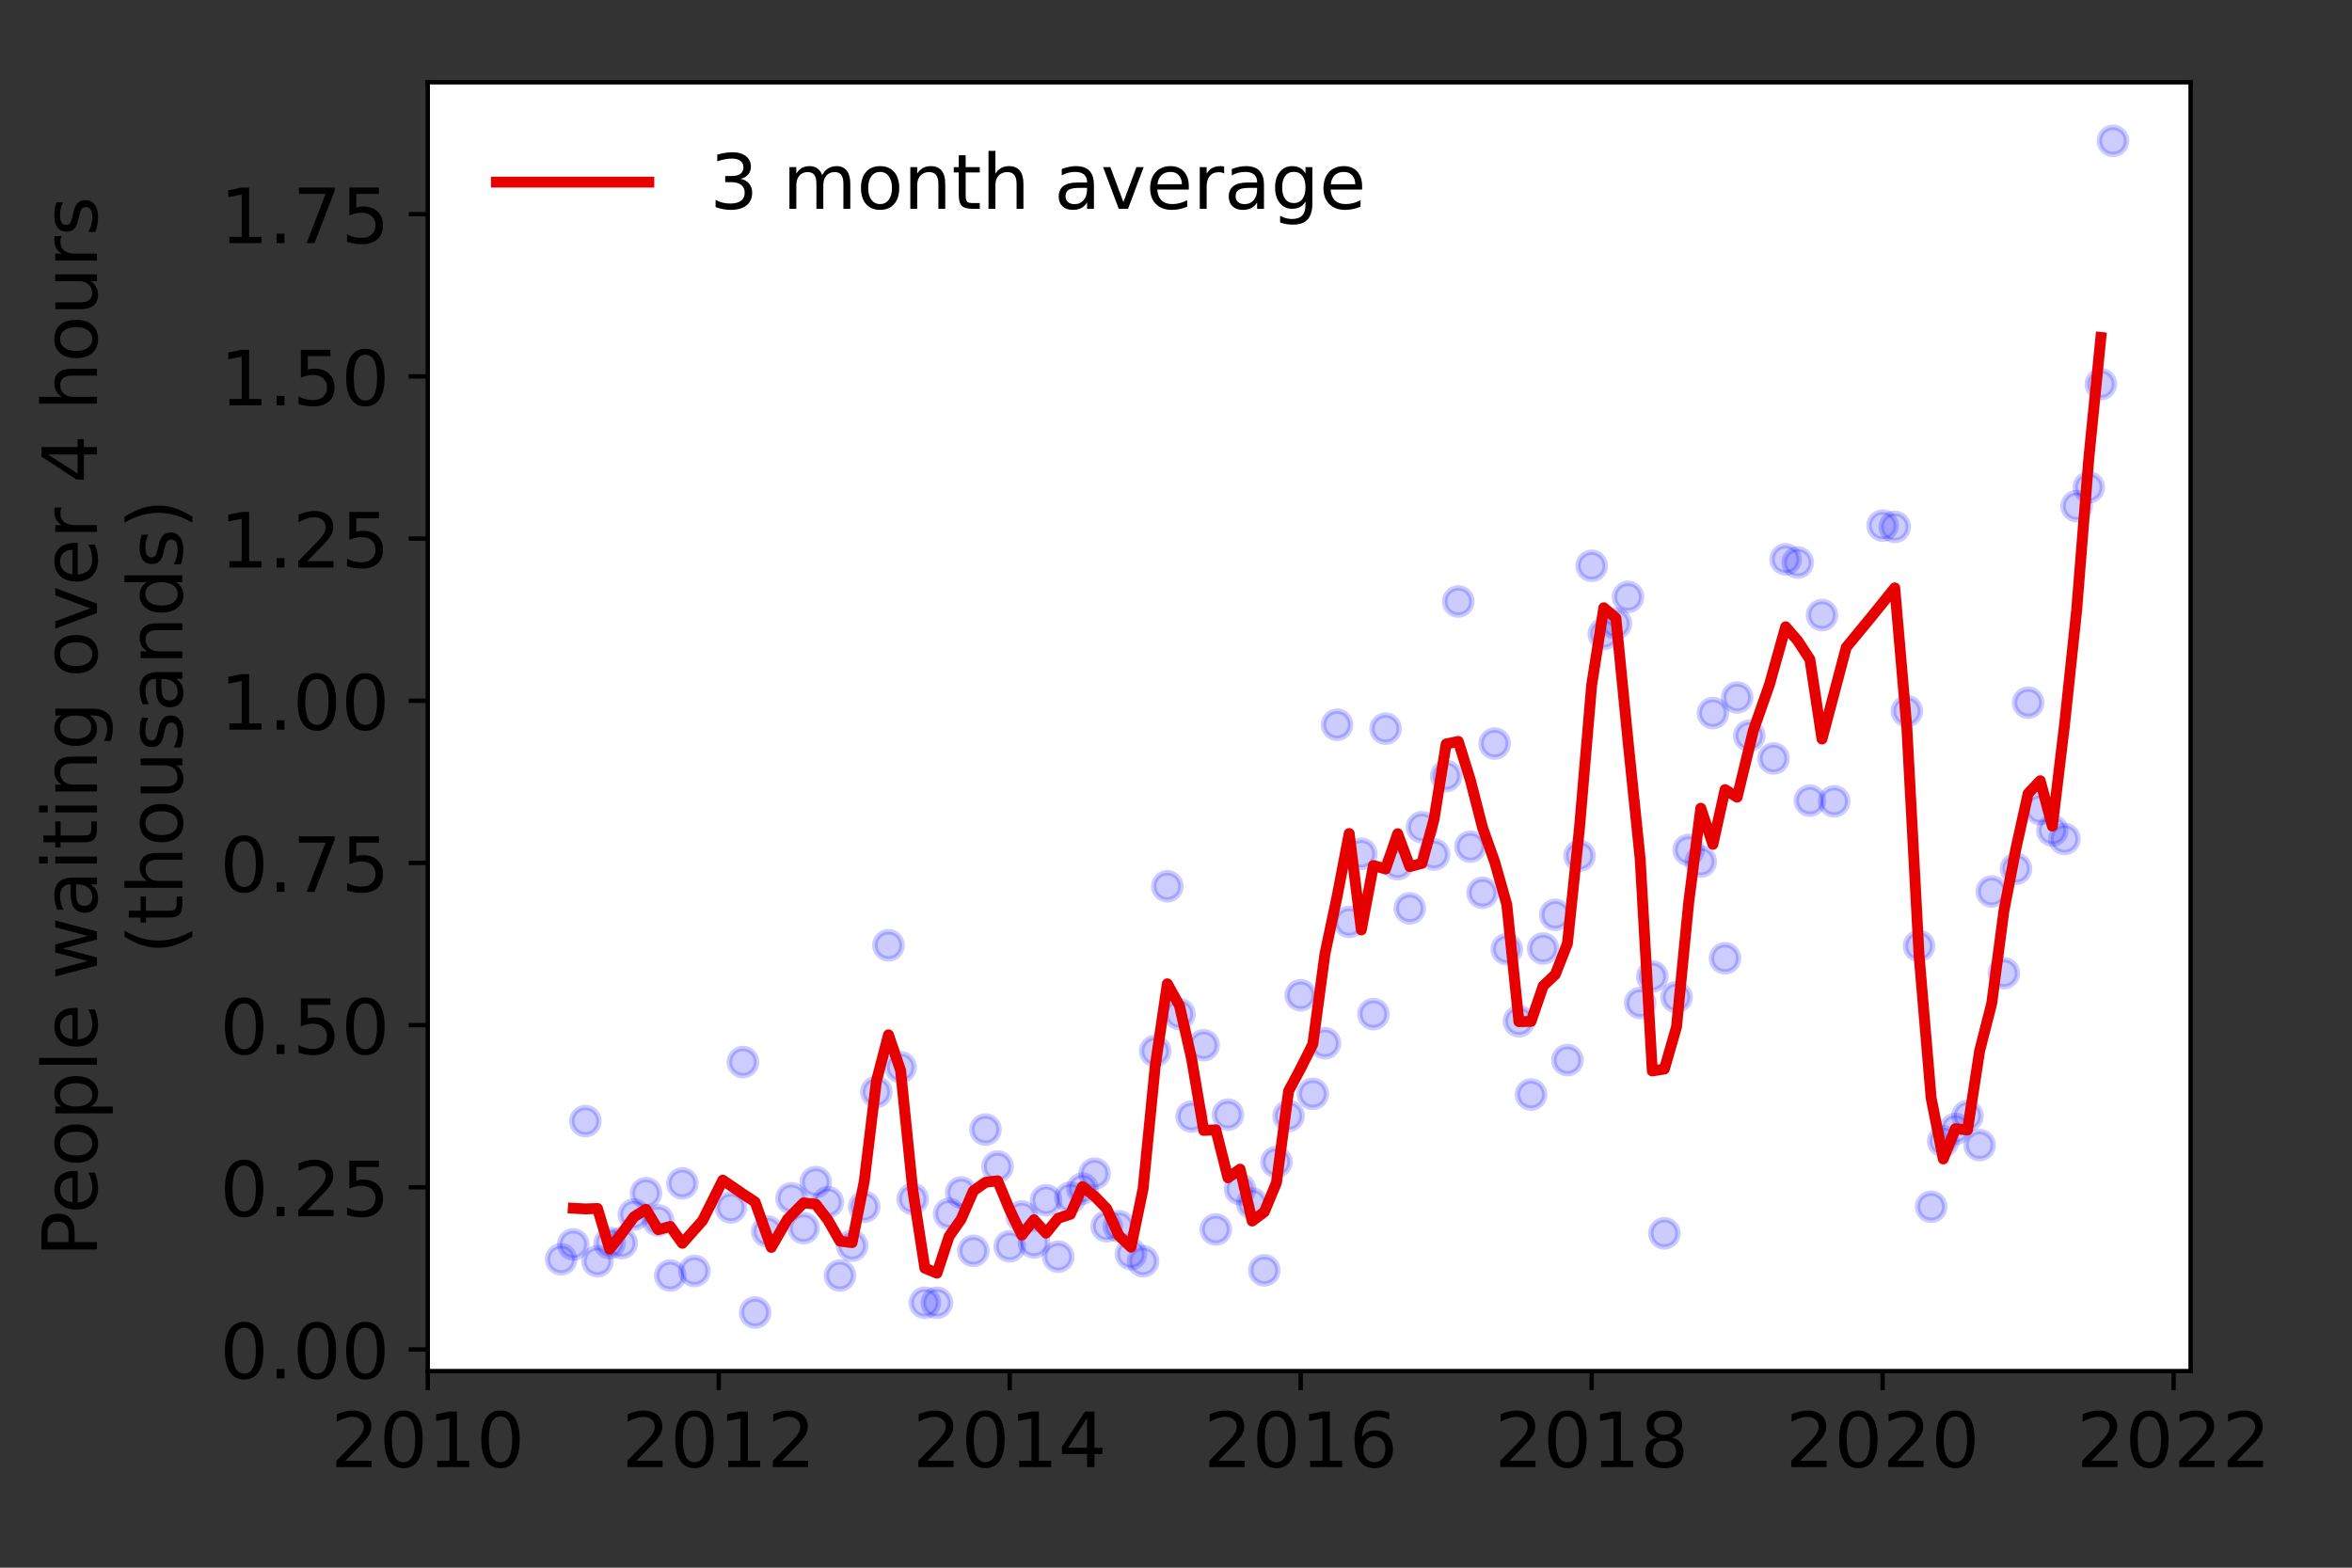 <?xml version="1.0" encoding="utf-8" standalone="no"?>
<!DOCTYPE svg PUBLIC "-//W3C//DTD SVG 1.1//EN"
  "http://www.w3.org/Graphics/SVG/1.1/DTD/svg11.dtd">
<!-- Created with matplotlib (https://matplotlib.org/) -->
<svg height="288pt" version="1.1" viewBox="0 0 432 288" width="432pt" xmlns="http://www.w3.org/2000/svg" xmlns:xlink="http://www.w3.org/1999/xlink">
 <rect x="0" y="0" width="432" height="288" fill="#333333" stroke="none"/>
 <defs>
  <style type="text/css">*{stroke-linecap:butt;stroke-linejoin:round;}</style>
 </defs>
 <g id="figure_1">
  <g id="patch_1">
   <path d="M 0 288 
L 432 288 
L 432 0 
L 0 0 
z
" style="fill:none;"/>
  </g>
  <g id="axes_1">
   <g id="patch_2">
    <path d="M 78.57 251.88 
L 402.354 251.88 
L 402.354 15.12 
L 78.57 15.12 
z
" style="fill:#ffffff;"/>
   </g>
   <g id="matplotlib.axis_1">
    <g id="xtick_1">
     <g id="line2d_1">
      <defs>
       <path d="M 0 0 
L 0 3.5 
" id="mb1b9c09dad" style="stroke:#000000;stroke-width:0.8;"/>
      </defs>
      <g>
       <use style="stroke:#000000;stroke-width:0.8;" x="78.57" xlink:href="#mb1b9c09dad" y="251.88"/>
      </g>
     </g>
     <g id="text_1">
      <!-- 2010 -->
      <g transform="translate(60.755 269.518)scale(0.14 -0.14)">
       <defs>
        <path d="M 19.188 8.297 
L 53.609 8.297 
L 53.609 0 
L 7.328 0 
L 7.328 8.297 
Q 12.938 14.109 22.625 23.891 
Q 32.328 33.688 34.812 36.531 
Q 39.547 41.844 41.422 45.531 
Q 43.312 49.219 43.312 52.781 
Q 43.312 58.594 39.234 62.25 
Q 35.156 65.922 28.609 65.922 
Q 23.969 65.922 18.812 64.312 
Q 13.672 62.703 7.812 59.422 
L 7.812 69.391 
Q 13.766 71.781 18.938 73 
Q 24.125 74.219 28.422 74.219 
Q 39.75 74.219 46.484 68.547 
Q 53.219 62.891 53.219 53.422 
Q 53.219 48.922 51.531 44.891 
Q 49.859 40.875 45.406 35.406 
Q 44.188 33.984 37.641 27.219 
Q 31.109 20.453 19.188 8.297 
z
" id="DejaVuSans-50"/>
        <path d="M 31.781 66.406 
Q 24.172 66.406 20.328 58.906 
Q 16.5 51.422 16.5 36.375 
Q 16.5 21.391 20.328 13.891 
Q 24.172 6.391 31.781 6.391 
Q 39.453 6.391 43.281 13.891 
Q 47.125 21.391 47.125 36.375 
Q 47.125 51.422 43.281 58.906 
Q 39.453 66.406 31.781 66.406 
z
M 31.781 74.219 
Q 44.047 74.219 50.516 64.516 
Q 56.984 54.828 56.984 36.375 
Q 56.984 17.969 50.516 8.266 
Q 44.047 -1.422 31.781 -1.422 
Q 19.531 -1.422 13.062 8.266 
Q 6.594 17.969 6.594 36.375 
Q 6.594 54.828 13.062 64.516 
Q 19.531 74.219 31.781 74.219 
z
" id="DejaVuSans-48"/>
        <path d="M 12.406 8.297 
L 28.516 8.297 
L 28.516 63.922 
L 10.984 60.406 
L 10.984 69.391 
L 28.422 72.906 
L 38.281 72.906 
L 38.281 8.297 
L 54.391 8.297 
L 54.391 0 
L 12.406 0 
z
" id="DejaVuSans-49"/>
       </defs>
       <use xlink:href="#DejaVuSans-50"/>
       <use x="63.623" xlink:href="#DejaVuSans-48"/>
       <use x="127.246" xlink:href="#DejaVuSans-49"/>
       <use x="190.869" xlink:href="#DejaVuSans-48"/>
      </g>
     </g>
    </g>
    <g id="xtick_2">
     <g id="line2d_2">
      <g>
       <use style="stroke:#000000;stroke-width:0.8;" x="132.014" xlink:href="#mb1b9c09dad" y="251.88"/>
      </g>
     </g>
     <g id="text_2">
      <!-- 2012 -->
      <g transform="translate(114.199 269.518)scale(0.14 -0.14)">
       <use xlink:href="#DejaVuSans-50"/>
       <use x="63.623" xlink:href="#DejaVuSans-48"/>
       <use x="127.246" xlink:href="#DejaVuSans-49"/>
       <use x="190.869" xlink:href="#DejaVuSans-50"/>
      </g>
     </g>
    </g>
    <g id="xtick_3">
     <g id="line2d_3">
      <g>
       <use style="stroke:#000000;stroke-width:0.8;" x="185.459" xlink:href="#mb1b9c09dad" y="251.88"/>
      </g>
     </g>
     <g id="text_3">
      <!-- 2014 -->
      <g transform="translate(167.644 269.518)scale(0.14 -0.14)">
       <defs>
        <path d="M 37.797 64.312 
L 12.891 25.391 
L 37.797 25.391 
z
M 35.203 72.906 
L 47.609 72.906 
L 47.609 25.391 
L 58.016 25.391 
L 58.016 17.188 
L 47.609 17.188 
L 47.609 0 
L 37.797 0 
L 37.797 17.188 
L 4.891 17.188 
L 4.891 26.703 
z
" id="DejaVuSans-52"/>
       </defs>
       <use xlink:href="#DejaVuSans-50"/>
       <use x="63.623" xlink:href="#DejaVuSans-48"/>
       <use x="127.246" xlink:href="#DejaVuSans-49"/>
       <use x="190.869" xlink:href="#DejaVuSans-52"/>
      </g>
     </g>
    </g>
    <g id="xtick_4">
     <g id="line2d_4">
      <g>
       <use style="stroke:#000000;stroke-width:0.8;" x="238.903" xlink:href="#mb1b9c09dad" y="251.88"/>
      </g>
     </g>
     <g id="text_4">
      <!-- 2016 -->
      <g transform="translate(221.088 269.518)scale(0.14 -0.14)">
       <defs>
        <path d="M 33.016 40.375 
Q 26.375 40.375 22.484 35.828 
Q 18.609 31.297 18.609 23.391 
Q 18.609 15.531 22.484 10.953 
Q 26.375 6.391 33.016 6.391 
Q 39.656 6.391 43.531 10.953 
Q 47.406 15.531 47.406 23.391 
Q 47.406 31.297 43.531 35.828 
Q 39.656 40.375 33.016 40.375 
z
M 52.594 71.297 
L 52.594 62.312 
Q 48.875 64.062 45.094 64.984 
Q 41.312 65.922 37.594 65.922 
Q 27.828 65.922 22.672 59.328 
Q 17.531 52.734 16.797 39.406 
Q 19.672 43.656 24.016 45.922 
Q 28.375 48.188 33.594 48.188 
Q 44.578 48.188 50.953 41.516 
Q 57.328 34.859 57.328 23.391 
Q 57.328 12.156 50.688 5.359 
Q 44.047 -1.422 33.016 -1.422 
Q 20.359 -1.422 13.672 8.266 
Q 6.984 17.969 6.984 36.375 
Q 6.984 53.656 15.188 63.938 
Q 23.391 74.219 37.203 74.219 
Q 40.922 74.219 44.703 73.484 
Q 48.484 72.75 52.594 71.297 
z
" id="DejaVuSans-54"/>
       </defs>
       <use xlink:href="#DejaVuSans-50"/>
       <use x="63.623" xlink:href="#DejaVuSans-48"/>
       <use x="127.246" xlink:href="#DejaVuSans-49"/>
       <use x="190.869" xlink:href="#DejaVuSans-54"/>
      </g>
     </g>
    </g>
    <g id="xtick_5">
     <g id="line2d_5">
      <g>
       <use style="stroke:#000000;stroke-width:0.8;" x="292.347" xlink:href="#mb1b9c09dad" y="251.88"/>
      </g>
     </g>
     <g id="text_5">
      <!-- 2018 -->
      <g transform="translate(274.532 269.518)scale(0.14 -0.14)">
       <defs>
        <path d="M 31.781 34.625 
Q 24.75 34.625 20.719 30.859 
Q 16.703 27.094 16.703 20.516 
Q 16.703 13.922 20.719 10.156 
Q 24.75 6.391 31.781 6.391 
Q 38.812 6.391 42.859 10.172 
Q 46.922 13.969 46.922 20.516 
Q 46.922 27.094 42.891 30.859 
Q 38.875 34.625 31.781 34.625 
z
M 21.922 38.812 
Q 15.578 40.375 12.031 44.719 
Q 8.5 49.078 8.5 55.328 
Q 8.5 64.062 14.719 69.141 
Q 20.953 74.219 31.781 74.219 
Q 42.672 74.219 48.875 69.141 
Q 55.078 64.062 55.078 55.328 
Q 55.078 49.078 51.531 44.719 
Q 48 40.375 41.703 38.812 
Q 48.828 37.156 52.797 32.312 
Q 56.781 27.484 56.781 20.516 
Q 56.781 9.906 50.312 4.234 
Q 43.844 -1.422 31.781 -1.422 
Q 19.734 -1.422 13.25 4.234 
Q 6.781 9.906 6.781 20.516 
Q 6.781 27.484 10.781 32.312 
Q 14.797 37.156 21.922 38.812 
z
M 18.312 54.391 
Q 18.312 48.734 21.844 45.562 
Q 25.391 42.391 31.781 42.391 
Q 38.141 42.391 41.719 45.562 
Q 45.312 48.734 45.312 54.391 
Q 45.312 60.062 41.719 63.234 
Q 38.141 66.406 31.781 66.406 
Q 25.391 66.406 21.844 63.234 
Q 18.312 60.062 18.312 54.391 
z
" id="DejaVuSans-56"/>
       </defs>
       <use xlink:href="#DejaVuSans-50"/>
       <use x="63.623" xlink:href="#DejaVuSans-48"/>
       <use x="127.246" xlink:href="#DejaVuSans-49"/>
       <use x="190.869" xlink:href="#DejaVuSans-56"/>
      </g>
     </g>
    </g>
    <g id="xtick_6">
     <g id="line2d_6">
      <g>
       <use style="stroke:#000000;stroke-width:0.8;" x="345.792" xlink:href="#mb1b9c09dad" y="251.88"/>
      </g>
     </g>
     <g id="text_6">
      <!-- 2020 -->
      <g transform="translate(327.977 269.518)scale(0.14 -0.14)">
       <use xlink:href="#DejaVuSans-50"/>
       <use x="63.623" xlink:href="#DejaVuSans-48"/>
       <use x="127.246" xlink:href="#DejaVuSans-50"/>
       <use x="190.869" xlink:href="#DejaVuSans-48"/>
      </g>
     </g>
    </g>
    <g id="xtick_7">
     <g id="line2d_7">
      <g>
       <use style="stroke:#000000;stroke-width:0.8;" x="399.236" xlink:href="#mb1b9c09dad" y="251.88"/>
      </g>
     </g>
     <g id="text_7">
      <!-- 2022 -->
      <g transform="translate(381.421 269.518)scale(0.14 -0.14)">
       <use xlink:href="#DejaVuSans-50"/>
       <use x="63.623" xlink:href="#DejaVuSans-48"/>
       <use x="127.246" xlink:href="#DejaVuSans-50"/>
       <use x="190.869" xlink:href="#DejaVuSans-50"/>
      </g>
     </g>
    </g>
   </g>
   <g id="matplotlib.axis_2">
    <g id="ytick_1">
     <g id="line2d_8">
      <defs>
       <path d="M 0 0 
L -3.5 0 
" id="m9d5a0baf51" style="stroke:#000000;stroke-width:0.8;"/>
      </defs>
      <g>
       <use style="stroke:#000000;stroke-width:0.8;" x="78.57" xlink:href="#m9d5a0baf51" y="247.911"/>
      </g>
     </g>
     <g id="text_8">
      <!-- 0.00 -->
      <g transform="translate(40.398 253.23)scale(0.14 -0.14)">
       <defs>
        <path d="M 10.688 12.406 
L 21 12.406 
L 21 0 
L 10.688 0 
z
" id="DejaVuSans-46"/>
       </defs>
       <use xlink:href="#DejaVuSans-48"/>
       <use x="63.623" xlink:href="#DejaVuSans-46"/>
       <use x="95.41" xlink:href="#DejaVuSans-48"/>
       <use x="159.033" xlink:href="#DejaVuSans-48"/>
      </g>
     </g>
    </g>
    <g id="ytick_2">
     <g id="line2d_9">
      <g>
       <use style="stroke:#000000;stroke-width:0.8;" x="78.57" xlink:href="#m9d5a0baf51" y="218.117"/>
      </g>
     </g>
     <g id="text_9">
      <!-- 0.25 -->
      <g transform="translate(40.398 223.436)scale(0.14 -0.14)">
       <defs>
        <path d="M 10.797 72.906 
L 49.516 72.906 
L 49.516 64.594 
L 19.828 64.594 
L 19.828 46.734 
Q 21.969 47.469 24.109 47.828 
Q 26.266 48.188 28.422 48.188 
Q 40.625 48.188 47.75 41.5 
Q 54.891 34.812 54.891 23.391 
Q 54.891 11.625 47.562 5.094 
Q 40.234 -1.422 26.906 -1.422 
Q 22.312 -1.422 17.547 -0.641 
Q 12.797 0.141 7.719 1.703 
L 7.719 11.625 
Q 12.109 9.234 16.797 8.062 
Q 21.484 6.891 26.703 6.891 
Q 35.156 6.891 40.078 11.328 
Q 45.016 15.766 45.016 23.391 
Q 45.016 31 40.078 35.438 
Q 35.156 39.891 26.703 39.891 
Q 22.75 39.891 18.812 39.016 
Q 14.891 38.141 10.797 36.281 
z
" id="DejaVuSans-53"/>
       </defs>
       <use xlink:href="#DejaVuSans-48"/>
       <use x="63.623" xlink:href="#DejaVuSans-46"/>
       <use x="95.41" xlink:href="#DejaVuSans-50"/>
       <use x="159.033" xlink:href="#DejaVuSans-53"/>
      </g>
     </g>
    </g>
    <g id="ytick_3">
     <g id="line2d_10">
      <g>
       <use style="stroke:#000000;stroke-width:0.8;" x="78.57" xlink:href="#m9d5a0baf51" y="188.322"/>
      </g>
     </g>
     <g id="text_10">
      <!-- 0.50 -->
      <g transform="translate(40.398 193.641)scale(0.14 -0.14)">
       <use xlink:href="#DejaVuSans-48"/>
       <use x="63.623" xlink:href="#DejaVuSans-46"/>
       <use x="95.41" xlink:href="#DejaVuSans-53"/>
       <use x="159.033" xlink:href="#DejaVuSans-48"/>
      </g>
     </g>
    </g>
    <g id="ytick_4">
     <g id="line2d_11">
      <g>
       <use style="stroke:#000000;stroke-width:0.8;" x="78.57" xlink:href="#m9d5a0baf51" y="158.527"/>
      </g>
     </g>
     <g id="text_11">
      <!-- 0.75 -->
      <g transform="translate(40.398 163.846)scale(0.14 -0.14)">
       <defs>
        <path d="M 8.203 72.906 
L 55.078 72.906 
L 55.078 68.703 
L 28.609 0 
L 18.312 0 
L 43.219 64.594 
L 8.203 64.594 
z
" id="DejaVuSans-55"/>
       </defs>
       <use xlink:href="#DejaVuSans-48"/>
       <use x="63.623" xlink:href="#DejaVuSans-46"/>
       <use x="95.41" xlink:href="#DejaVuSans-55"/>
       <use x="159.033" xlink:href="#DejaVuSans-53"/>
      </g>
     </g>
    </g>
    <g id="ytick_5">
     <g id="line2d_12">
      <g>
       <use style="stroke:#000000;stroke-width:0.8;" x="78.57" xlink:href="#m9d5a0baf51" y="128.733"/>
      </g>
     </g>
     <g id="text_12">
      <!-- 1.00 -->
      <g transform="translate(40.398 134.052)scale(0.14 -0.14)">
       <use xlink:href="#DejaVuSans-49"/>
       <use x="63.623" xlink:href="#DejaVuSans-46"/>
       <use x="95.41" xlink:href="#DejaVuSans-48"/>
       <use x="159.033" xlink:href="#DejaVuSans-48"/>
      </g>
     </g>
    </g>
    <g id="ytick_6">
     <g id="line2d_13">
      <g>
       <use style="stroke:#000000;stroke-width:0.8;" x="78.57" xlink:href="#m9d5a0baf51" y="98.938"/>
      </g>
     </g>
     <g id="text_13">
      <!-- 1.25 -->
      <g transform="translate(40.398 104.257)scale(0.14 -0.14)">
       <use xlink:href="#DejaVuSans-49"/>
       <use x="63.623" xlink:href="#DejaVuSans-46"/>
       <use x="95.41" xlink:href="#DejaVuSans-50"/>
       <use x="159.033" xlink:href="#DejaVuSans-53"/>
      </g>
     </g>
    </g>
    <g id="ytick_7">
     <g id="line2d_14">
      <g>
       <use style="stroke:#000000;stroke-width:0.8;" x="78.57" xlink:href="#m9d5a0baf51" y="69.144"/>
      </g>
     </g>
     <g id="text_14">
      <!-- 1.50 -->
      <g transform="translate(40.398 74.463)scale(0.14 -0.14)">
       <use xlink:href="#DejaVuSans-49"/>
       <use x="63.623" xlink:href="#DejaVuSans-46"/>
       <use x="95.41" xlink:href="#DejaVuSans-53"/>
       <use x="159.033" xlink:href="#DejaVuSans-48"/>
      </g>
     </g>
    </g>
    <g id="ytick_8">
     <g id="line2d_15">
      <g>
       <use style="stroke:#000000;stroke-width:0.8;" x="78.57" xlink:href="#m9d5a0baf51" y="39.349"/>
      </g>
     </g>
     <g id="text_15">
      <!-- 1.75 -->
      <g transform="translate(40.398 44.668)scale(0.14 -0.14)">
       <use xlink:href="#DejaVuSans-49"/>
       <use x="63.623" xlink:href="#DejaVuSans-46"/>
       <use x="95.41" xlink:href="#DejaVuSans-55"/>
       <use x="159.033" xlink:href="#DejaVuSans-53"/>
      </g>
     </g>
    </g>
    <g id="text_16">
     <!-- People waiting over 4 hours -->
     <g transform="translate(17.81 230.925)rotate(-90)scale(0.14 -0.14)">
      <defs>
       <path d="M 19.672 64.797 
L 19.672 37.406 
L 32.078 37.406 
Q 38.969 37.406 42.719 40.969 
Q 46.484 44.531 46.484 51.125 
Q 46.484 57.672 42.719 61.234 
Q 38.969 64.797 32.078 64.797 
z
M 9.812 72.906 
L 32.078 72.906 
Q 44.344 72.906 50.609 67.359 
Q 56.891 61.812 56.891 51.125 
Q 56.891 40.328 50.609 34.812 
Q 44.344 29.297 32.078 29.297 
L 19.672 29.297 
L 19.672 0 
L 9.812 0 
z
" id="DejaVuSans-80"/>
       <path d="M 56.203 29.594 
L 56.203 25.203 
L 14.891 25.203 
Q 15.484 15.922 20.484 11.062 
Q 25.484 6.203 34.422 6.203 
Q 39.594 6.203 44.453 7.469 
Q 49.312 8.734 54.109 11.281 
L 54.109 2.781 
Q 49.266 0.734 44.188 -0.344 
Q 39.109 -1.422 33.891 -1.422 
Q 20.797 -1.422 13.156 6.188 
Q 5.516 13.812 5.516 26.812 
Q 5.516 40.234 12.766 48.109 
Q 20.016 56 32.328 56 
Q 43.359 56 49.781 48.891 
Q 56.203 41.797 56.203 29.594 
z
M 47.219 32.234 
Q 47.125 39.594 43.094 43.984 
Q 39.062 48.391 32.422 48.391 
Q 24.906 48.391 20.391 44.141 
Q 15.875 39.891 15.188 32.172 
z
" id="DejaVuSans-101"/>
       <path d="M 30.609 48.391 
Q 23.391 48.391 19.188 42.75 
Q 14.984 37.109 14.984 27.297 
Q 14.984 17.484 19.156 11.844 
Q 23.344 6.203 30.609 6.203 
Q 37.797 6.203 41.984 11.859 
Q 46.188 17.531 46.188 27.297 
Q 46.188 37.016 41.984 42.703 
Q 37.797 48.391 30.609 48.391 
z
M 30.609 56 
Q 42.328 56 49.016 48.375 
Q 55.719 40.766 55.719 27.297 
Q 55.719 13.875 49.016 6.219 
Q 42.328 -1.422 30.609 -1.422 
Q 18.844 -1.422 12.172 6.219 
Q 5.516 13.875 5.516 27.297 
Q 5.516 40.766 12.172 48.375 
Q 18.844 56 30.609 56 
z
" id="DejaVuSans-111"/>
       <path d="M 18.109 8.203 
L 18.109 -20.797 
L 9.078 -20.797 
L 9.078 54.688 
L 18.109 54.688 
L 18.109 46.391 
Q 20.953 51.266 25.266 53.625 
Q 29.594 56 35.594 56 
Q 45.562 56 51.781 48.094 
Q 58.016 40.188 58.016 27.297 
Q 58.016 14.406 51.781 6.484 
Q 45.562 -1.422 35.594 -1.422 
Q 29.594 -1.422 25.266 0.953 
Q 20.953 3.328 18.109 8.203 
z
M 48.688 27.297 
Q 48.688 37.203 44.609 42.844 
Q 40.531 48.484 33.406 48.484 
Q 26.266 48.484 22.188 42.844 
Q 18.109 37.203 18.109 27.297 
Q 18.109 17.391 22.188 11.75 
Q 26.266 6.109 33.406 6.109 
Q 40.531 6.109 44.609 11.75 
Q 48.688 17.391 48.688 27.297 
z
" id="DejaVuSans-112"/>
       <path d="M 9.422 75.984 
L 18.406 75.984 
L 18.406 0 
L 9.422 0 
z
" id="DejaVuSans-108"/>
       <path id="DejaVuSans-32"/>
       <path d="M 4.203 54.688 
L 13.188 54.688 
L 24.422 12.016 
L 35.594 54.688 
L 46.188 54.688 
L 57.422 12.016 
L 68.609 54.688 
L 77.594 54.688 
L 63.281 0 
L 52.688 0 
L 40.922 44.828 
L 29.109 0 
L 18.5 0 
z
" id="DejaVuSans-119"/>
       <path d="M 34.281 27.484 
Q 23.391 27.484 19.188 25 
Q 14.984 22.516 14.984 16.5 
Q 14.984 11.719 18.141 8.906 
Q 21.297 6.109 26.703 6.109 
Q 34.188 6.109 38.703 11.406 
Q 43.219 16.703 43.219 25.484 
L 43.219 27.484 
z
M 52.203 31.203 
L 52.203 0 
L 43.219 0 
L 43.219 8.297 
Q 40.141 3.328 35.547 0.953 
Q 30.953 -1.422 24.312 -1.422 
Q 15.922 -1.422 10.953 3.297 
Q 6 8.016 6 15.922 
Q 6 25.141 12.172 29.828 
Q 18.359 34.516 30.609 34.516 
L 43.219 34.516 
L 43.219 35.406 
Q 43.219 41.609 39.141 45 
Q 35.062 48.391 27.688 48.391 
Q 23 48.391 18.547 47.266 
Q 14.109 46.141 10.016 43.891 
L 10.016 52.203 
Q 14.938 54.109 19.578 55.047 
Q 24.219 56 28.609 56 
Q 40.484 56 46.344 49.844 
Q 52.203 43.703 52.203 31.203 
z
" id="DejaVuSans-97"/>
       <path d="M 9.422 54.688 
L 18.406 54.688 
L 18.406 0 
L 9.422 0 
z
M 9.422 75.984 
L 18.406 75.984 
L 18.406 64.594 
L 9.422 64.594 
z
" id="DejaVuSans-105"/>
       <path d="M 18.312 70.219 
L 18.312 54.688 
L 36.812 54.688 
L 36.812 47.703 
L 18.312 47.703 
L 18.312 18.016 
Q 18.312 11.328 20.141 9.422 
Q 21.969 7.516 27.594 7.516 
L 36.812 7.516 
L 36.812 0 
L 27.594 0 
Q 17.188 0 13.234 3.875 
Q 9.281 7.766 9.281 18.016 
L 9.281 47.703 
L 2.688 47.703 
L 2.688 54.688 
L 9.281 54.688 
L 9.281 70.219 
z
" id="DejaVuSans-116"/>
       <path d="M 54.891 33.016 
L 54.891 0 
L 45.906 0 
L 45.906 32.719 
Q 45.906 40.484 42.875 44.328 
Q 39.844 48.188 33.797 48.188 
Q 26.516 48.188 22.312 43.547 
Q 18.109 38.922 18.109 30.906 
L 18.109 0 
L 9.078 0 
L 9.078 54.688 
L 18.109 54.688 
L 18.109 46.188 
Q 21.344 51.125 25.703 53.562 
Q 30.078 56 35.797 56 
Q 45.219 56 50.047 50.172 
Q 54.891 44.344 54.891 33.016 
z
" id="DejaVuSans-110"/>
       <path d="M 45.406 27.984 
Q 45.406 37.75 41.375 43.109 
Q 37.359 48.484 30.078 48.484 
Q 22.859 48.484 18.828 43.109 
Q 14.797 37.75 14.797 27.984 
Q 14.797 18.266 18.828 12.891 
Q 22.859 7.516 30.078 7.516 
Q 37.359 7.516 41.375 12.891 
Q 45.406 18.266 45.406 27.984 
z
M 54.391 6.781 
Q 54.391 -7.172 48.188 -13.984 
Q 42 -20.797 29.203 -20.797 
Q 24.469 -20.797 20.266 -20.094 
Q 16.062 -19.391 12.109 -17.922 
L 12.109 -9.188 
Q 16.062 -11.328 19.922 -12.344 
Q 23.781 -13.375 27.781 -13.375 
Q 36.625 -13.375 41.016 -8.766 
Q 45.406 -4.156 45.406 5.172 
L 45.406 9.625 
Q 42.625 4.781 38.281 2.391 
Q 33.938 0 27.875 0 
Q 17.828 0 11.672 7.656 
Q 5.516 15.328 5.516 27.984 
Q 5.516 40.672 11.672 48.328 
Q 17.828 56 27.875 56 
Q 33.938 56 38.281 53.609 
Q 42.625 51.219 45.406 46.391 
L 45.406 54.688 
L 54.391 54.688 
z
" id="DejaVuSans-103"/>
       <path d="M 2.984 54.688 
L 12.5 54.688 
L 29.594 8.797 
L 46.688 54.688 
L 56.203 54.688 
L 35.688 0 
L 23.484 0 
z
" id="DejaVuSans-118"/>
       <path d="M 41.109 46.297 
Q 39.594 47.172 37.812 47.578 
Q 36.031 48 33.891 48 
Q 26.266 48 22.188 43.047 
Q 18.109 38.094 18.109 28.812 
L 18.109 0 
L 9.078 0 
L 9.078 54.688 
L 18.109 54.688 
L 18.109 46.188 
Q 20.953 51.172 25.484 53.578 
Q 30.031 56 36.531 56 
Q 37.453 56 38.578 55.875 
Q 39.703 55.766 41.062 55.516 
z
" id="DejaVuSans-114"/>
       <path d="M 54.891 33.016 
L 54.891 0 
L 45.906 0 
L 45.906 32.719 
Q 45.906 40.484 42.875 44.328 
Q 39.844 48.188 33.797 48.188 
Q 26.516 48.188 22.312 43.547 
Q 18.109 38.922 18.109 30.906 
L 18.109 0 
L 9.078 0 
L 9.078 75.984 
L 18.109 75.984 
L 18.109 46.188 
Q 21.344 51.125 25.703 53.562 
Q 30.078 56 35.797 56 
Q 45.219 56 50.047 50.172 
Q 54.891 44.344 54.891 33.016 
z
" id="DejaVuSans-104"/>
       <path d="M 8.5 21.578 
L 8.5 54.688 
L 17.484 54.688 
L 17.484 21.922 
Q 17.484 14.156 20.5 10.266 
Q 23.531 6.391 29.594 6.391 
Q 36.859 6.391 41.078 11.031 
Q 45.312 15.672 45.312 23.688 
L 45.312 54.688 
L 54.297 54.688 
L 54.297 0 
L 45.312 0 
L 45.312 8.406 
Q 42.047 3.422 37.719 1 
Q 33.406 -1.422 27.688 -1.422 
Q 18.266 -1.422 13.375 4.438 
Q 8.5 10.297 8.5 21.578 
z
M 31.109 56 
z
" id="DejaVuSans-117"/>
       <path d="M 44.281 53.078 
L 44.281 44.578 
Q 40.484 46.531 36.375 47.5 
Q 32.281 48.484 27.875 48.484 
Q 21.188 48.484 17.844 46.438 
Q 14.5 44.391 14.5 40.281 
Q 14.5 37.156 16.891 35.375 
Q 19.281 33.594 26.516 31.984 
L 29.594 31.297 
Q 39.156 29.25 43.188 25.516 
Q 47.219 21.781 47.219 15.094 
Q 47.219 7.469 41.188 3.016 
Q 35.156 -1.422 24.609 -1.422 
Q 20.219 -1.422 15.453 -0.562 
Q 10.688 0.297 5.422 2 
L 5.422 11.281 
Q 10.406 8.688 15.234 7.391 
Q 20.062 6.109 24.812 6.109 
Q 31.156 6.109 34.562 8.281 
Q 37.984 10.453 37.984 14.406 
Q 37.984 18.062 35.516 20.016 
Q 33.062 21.969 24.703 23.781 
L 21.578 24.516 
Q 13.234 26.266 9.516 29.906 
Q 5.812 33.547 5.812 39.891 
Q 5.812 47.609 11.281 51.797 
Q 16.75 56 26.812 56 
Q 31.781 56 36.172 55.266 
Q 40.578 54.547 44.281 53.078 
z
" id="DejaVuSans-115"/>
      </defs>
      <use xlink:href="#DejaVuSans-80"/>
      <use x="56.678" xlink:href="#DejaVuSans-101"/>
      <use x="118.201" xlink:href="#DejaVuSans-111"/>
      <use x="179.383" xlink:href="#DejaVuSans-112"/>
      <use x="242.859" xlink:href="#DejaVuSans-108"/>
      <use x="270.643" xlink:href="#DejaVuSans-101"/>
      <use x="332.166" xlink:href="#DejaVuSans-32"/>
      <use x="363.953" xlink:href="#DejaVuSans-119"/>
      <use x="445.74" xlink:href="#DejaVuSans-97"/>
      <use x="507.02" xlink:href="#DejaVuSans-105"/>
      <use x="534.803" xlink:href="#DejaVuSans-116"/>
      <use x="574.012" xlink:href="#DejaVuSans-105"/>
      <use x="601.795" xlink:href="#DejaVuSans-110"/>
      <use x="665.174" xlink:href="#DejaVuSans-103"/>
      <use x="728.65" xlink:href="#DejaVuSans-32"/>
      <use x="760.438" xlink:href="#DejaVuSans-111"/>
      <use x="821.619" xlink:href="#DejaVuSans-118"/>
      <use x="880.799" xlink:href="#DejaVuSans-101"/>
      <use x="942.322" xlink:href="#DejaVuSans-114"/>
      <use x="983.436" xlink:href="#DejaVuSans-32"/>
      <use x="1015.223" xlink:href="#DejaVuSans-52"/>
      <use x="1078.846" xlink:href="#DejaVuSans-32"/>
      <use x="1110.633" xlink:href="#DejaVuSans-104"/>
      <use x="1174.012" xlink:href="#DejaVuSans-111"/>
      <use x="1235.193" xlink:href="#DejaVuSans-117"/>
      <use x="1298.572" xlink:href="#DejaVuSans-114"/>
      <use x="1339.686" xlink:href="#DejaVuSans-115"/>
     </g>
     <!-- (thousands) -->
     <g transform="translate(33.487 175.325)rotate(-90)scale(0.14 -0.14)">
      <defs>
       <path d="M 31 75.875 
Q 24.469 64.656 21.281 53.656 
Q 18.109 42.672 18.109 31.391 
Q 18.109 20.125 21.312 9.062 
Q 24.516 -2 31 -13.188 
L 23.188 -13.188 
Q 15.875 -1.703 12.234 9.375 
Q 8.594 20.453 8.594 31.391 
Q 8.594 42.281 12.203 53.312 
Q 15.828 64.359 23.188 75.875 
z
" id="DejaVuSans-40"/>
       <path d="M 45.406 46.391 
L 45.406 75.984 
L 54.391 75.984 
L 54.391 0 
L 45.406 0 
L 45.406 8.203 
Q 42.578 3.328 38.25 0.953 
Q 33.938 -1.422 27.875 -1.422 
Q 17.969 -1.422 11.734 6.484 
Q 5.516 14.406 5.516 27.297 
Q 5.516 40.188 11.734 48.094 
Q 17.969 56 27.875 56 
Q 33.938 56 38.25 53.625 
Q 42.578 51.266 45.406 46.391 
z
M 14.797 27.297 
Q 14.797 17.391 18.875 11.75 
Q 22.953 6.109 30.078 6.109 
Q 37.203 6.109 41.297 11.75 
Q 45.406 17.391 45.406 27.297 
Q 45.406 37.203 41.297 42.844 
Q 37.203 48.484 30.078 48.484 
Q 22.953 48.484 18.875 42.844 
Q 14.797 37.203 14.797 27.297 
z
" id="DejaVuSans-100"/>
       <path d="M 8.016 75.875 
L 15.828 75.875 
Q 23.141 64.359 26.781 53.312 
Q 30.422 42.281 30.422 31.391 
Q 30.422 20.453 26.781 9.375 
Q 23.141 -1.703 15.828 -13.188 
L 8.016 -13.188 
Q 14.5 -2 17.703 9.062 
Q 20.906 20.125 20.906 31.391 
Q 20.906 42.672 17.703 53.656 
Q 14.5 64.656 8.016 75.875 
z
" id="DejaVuSans-41"/>
      </defs>
      <use xlink:href="#DejaVuSans-40"/>
      <use x="39.014" xlink:href="#DejaVuSans-116"/>
      <use x="78.223" xlink:href="#DejaVuSans-104"/>
      <use x="141.602" xlink:href="#DejaVuSans-111"/>
      <use x="202.783" xlink:href="#DejaVuSans-117"/>
      <use x="266.162" xlink:href="#DejaVuSans-115"/>
      <use x="318.262" xlink:href="#DejaVuSans-97"/>
      <use x="379.541" xlink:href="#DejaVuSans-110"/>
      <use x="442.92" xlink:href="#DejaVuSans-100"/>
      <use x="506.396" xlink:href="#DejaVuSans-115"/>
      <use x="558.496" xlink:href="#DejaVuSans-41"/>
     </g>
    </g>
   </g>
   <g id="line2d_16">
    <defs>
     <path d="M 0 2.5 
C 0.663 2.5 1.299 2.237 1.768 1.768 
C 2.237 1.299 2.5 0.663 2.5 0 
C 2.5 -0.663 2.237 -1.299 1.768 -1.768 
C 1.299 -2.237 0.663 -2.5 0 -2.5 
C -0.663 -2.5 -1.299 -2.237 -1.768 -1.768 
C -2.237 -1.299 -2.5 -0.663 -2.5 0 
C -2.5 0.663 -2.237 1.299 -1.768 1.768 
C -1.299 2.237 -0.663 2.5 0 2.5 
z
" id="m38c6244ed4" style="stroke:#0000ff;stroke-opacity:0.2;"/>
    </defs>
    <g clip-path="url(#p24af8c7995)">
     <use style="fill:#0000ff;fill-opacity:0.2;stroke:#0000ff;stroke-opacity:0.2;" x="388.102" xlink:href="#m38c6244ed4" y="25.882"/>
     <use style="fill:#0000ff;fill-opacity:0.2;stroke:#0000ff;stroke-opacity:0.2;" x="385.875" xlink:href="#m38c6244ed4" y="70.574"/>
     <use style="fill:#0000ff;fill-opacity:0.2;stroke:#0000ff;stroke-opacity:0.2;" x="383.648" xlink:href="#m38c6244ed4" y="89.523"/>
     <use style="fill:#0000ff;fill-opacity:0.2;stroke:#0000ff;stroke-opacity:0.2;" x="381.421" xlink:href="#m38c6244ed4" y="92.979"/>
     <use style="fill:#0000ff;fill-opacity:0.2;stroke:#0000ff;stroke-opacity:0.2;" x="379.194" xlink:href="#m38c6244ed4" y="154.118"/>
     <use style="fill:#0000ff;fill-opacity:0.2;stroke:#0000ff;stroke-opacity:0.2;" x="376.968" xlink:href="#m38c6244ed4" y="152.569"/>
     <use style="fill:#0000ff;fill-opacity:0.2;stroke:#0000ff;stroke-opacity:0.2;" x="374.741" xlink:href="#m38c6244ed4" y="148.636"/>
     <use style="fill:#0000ff;fill-opacity:0.2;stroke:#0000ff;stroke-opacity:0.2;" x="372.514" xlink:href="#m38c6244ed4" y="129.09"/>
     <use style="fill:#0000ff;fill-opacity:0.2;stroke:#0000ff;stroke-opacity:0.2;" x="370.287" xlink:href="#m38c6244ed4" y="159.6"/>
     <use style="fill:#0000ff;fill-opacity:0.2;stroke:#0000ff;stroke-opacity:0.2;" x="368.06" xlink:href="#m38c6244ed4" y="178.788"/>
     <use style="fill:#0000ff;fill-opacity:0.2;stroke:#0000ff;stroke-opacity:0.2;" x="365.833" xlink:href="#m38c6244ed4" y="163.771"/>
     <use style="fill:#0000ff;fill-opacity:0.2;stroke:#0000ff;stroke-opacity:0.2;" x="363.607" xlink:href="#m38c6244ed4" y="210.37"/>
     <use style="fill:#0000ff;fill-opacity:0.2;stroke:#0000ff;stroke-opacity:0.2;" x="361.38" xlink:href="#m38c6244ed4" y="205.007"/>
     <use style="fill:#0000ff;fill-opacity:0.2;stroke:#0000ff;stroke-opacity:0.2;" x="359.153" xlink:href="#m38c6244ed4" y="207.391"/>
     <use style="fill:#0000ff;fill-opacity:0.2;stroke:#0000ff;stroke-opacity:0.2;" x="356.926" xlink:href="#m38c6244ed4" y="209.655"/>
     <use style="fill:#0000ff;fill-opacity:0.2;stroke:#0000ff;stroke-opacity:0.2;" x="354.699" xlink:href="#m38c6244ed4" y="221.692"/>
     <use style="fill:#0000ff;fill-opacity:0.2;stroke:#0000ff;stroke-opacity:0.2;" x="352.472" xlink:href="#m38c6244ed4" y="173.782"/>
     <use style="fill:#0000ff;fill-opacity:0.2;stroke:#0000ff;stroke-opacity:0.2;" x="350.245" xlink:href="#m38c6244ed4" y="130.64"/>
     <use style="fill:#0000ff;fill-opacity:0.2;stroke:#0000ff;stroke-opacity:0.2;" x="348.019" xlink:href="#m38c6244ed4" y="96.793"/>
     <use style="fill:#0000ff;fill-opacity:0.2;stroke:#0000ff;stroke-opacity:0.2;" x="345.792" xlink:href="#m38c6244ed4" y="96.555"/>
     <use style="fill:#0000ff;fill-opacity:0.2;stroke:#0000ff;stroke-opacity:0.2;" x="336.884" xlink:href="#m38c6244ed4" y="147.206"/>
     <use style="fill:#0000ff;fill-opacity:0.2;stroke:#0000ff;stroke-opacity:0.2;" x="334.657" xlink:href="#m38c6244ed4" y="113.001"/>
     <use style="fill:#0000ff;fill-opacity:0.2;stroke:#0000ff;stroke-opacity:0.2;" x="332.431" xlink:href="#m38c6244ed4" y="147.086"/>
     <use style="fill:#0000ff;fill-opacity:0.2;stroke:#0000ff;stroke-opacity:0.2;" x="330.204" xlink:href="#m38c6244ed4" y="103.348"/>
     <use style="fill:#0000ff;fill-opacity:0.2;stroke:#0000ff;stroke-opacity:0.2;" x="327.977" xlink:href="#m38c6244ed4" y="102.752"/>
     <use style="fill:#0000ff;fill-opacity:0.2;stroke:#0000ff;stroke-opacity:0.2;" x="325.75" xlink:href="#m38c6244ed4" y="139.34"/>
     <use style="fill:#0000ff;fill-opacity:0.2;stroke:#0000ff;stroke-opacity:0.2;" x="321.296" xlink:href="#m38c6244ed4" y="135.168"/>
     <use style="fill:#0000ff;fill-opacity:0.2;stroke:#0000ff;stroke-opacity:0.2;" x="319.07" xlink:href="#m38c6244ed4" y="128.137"/>
     <use style="fill:#0000ff;fill-opacity:0.2;stroke:#0000ff;stroke-opacity:0.2;" x="316.843" xlink:href="#m38c6244ed4" y="176.047"/>
     <use style="fill:#0000ff;fill-opacity:0.2;stroke:#0000ff;stroke-opacity:0.2;" x="314.616" xlink:href="#m38c6244ed4" y="130.997"/>
     <use style="fill:#0000ff;fill-opacity:0.2;stroke:#0000ff;stroke-opacity:0.2;" x="312.389" xlink:href="#m38c6244ed4" y="158.289"/>
     <use style="fill:#0000ff;fill-opacity:0.2;stroke:#0000ff;stroke-opacity:0.2;" x="310.162" xlink:href="#m38c6244ed4" y="156.144"/>
     <use style="fill:#0000ff;fill-opacity:0.2;stroke:#0000ff;stroke-opacity:0.2;" x="307.935" xlink:href="#m38c6244ed4" y="183.197"/>
     <use style="fill:#0000ff;fill-opacity:0.2;stroke:#0000ff;stroke-opacity:0.2;" x="305.708" xlink:href="#m38c6244ed4" y="226.578"/>
     <use style="fill:#0000ff;fill-opacity:0.2;stroke:#0000ff;stroke-opacity:0.2;" x="303.482" xlink:href="#m38c6244ed4" y="179.384"/>
     <use style="fill:#0000ff;fill-opacity:0.2;stroke:#0000ff;stroke-opacity:0.2;" x="301.255" xlink:href="#m38c6244ed4" y="184.27"/>
     <use style="fill:#0000ff;fill-opacity:0.2;stroke:#0000ff;stroke-opacity:0.2;" x="299.028" xlink:href="#m38c6244ed4" y="109.664"/>
     <use style="fill:#0000ff;fill-opacity:0.2;stroke:#0000ff;stroke-opacity:0.2;" x="296.801" xlink:href="#m38c6244ed4" y="114.551"/>
     <use style="fill:#0000ff;fill-opacity:0.2;stroke:#0000ff;stroke-opacity:0.2;" x="294.574" xlink:href="#m38c6244ed4" y="116.457"/>
     <use style="fill:#0000ff;fill-opacity:0.2;stroke:#0000ff;stroke-opacity:0.2;" x="292.347" xlink:href="#m38c6244ed4" y="103.944"/>
     <use style="fill:#0000ff;fill-opacity:0.2;stroke:#0000ff;stroke-opacity:0.2;" x="290.121" xlink:href="#m38c6244ed4" y="157.217"/>
     <use style="fill:#0000ff;fill-opacity:0.2;stroke:#0000ff;stroke-opacity:0.2;" x="287.894" xlink:href="#m38c6244ed4" y="194.758"/>
     <use style="fill:#0000ff;fill-opacity:0.2;stroke:#0000ff;stroke-opacity:0.2;" x="285.667" xlink:href="#m38c6244ed4" y="168.062"/>
     <use style="fill:#0000ff;fill-opacity:0.2;stroke:#0000ff;stroke-opacity:0.2;" x="283.44" xlink:href="#m38c6244ed4" y="174.259"/>
     <use style="fill:#0000ff;fill-opacity:0.2;stroke:#0000ff;stroke-opacity:0.2;" x="281.213" xlink:href="#m38c6244ed4" y="201.074"/>
     <use style="fill:#0000ff;fill-opacity:0.2;stroke:#0000ff;stroke-opacity:0.2;" x="278.986" xlink:href="#m38c6244ed4" y="187.607"/>
     <use style="fill:#0000ff;fill-opacity:0.2;stroke:#0000ff;stroke-opacity:0.2;" x="276.759" xlink:href="#m38c6244ed4" y="174.378"/>
     <use style="fill:#0000ff;fill-opacity:0.2;stroke:#0000ff;stroke-opacity:0.2;" x="274.533" xlink:href="#m38c6244ed4" y="136.599"/>
     <use style="fill:#0000ff;fill-opacity:0.2;stroke:#0000ff;stroke-opacity:0.2;" x="272.306" xlink:href="#m38c6244ed4" y="164.01"/>
     <use style="fill:#0000ff;fill-opacity:0.2;stroke:#0000ff;stroke-opacity:0.2;" x="270.079" xlink:href="#m38c6244ed4" y="155.548"/>
     <use style="fill:#0000ff;fill-opacity:0.2;stroke:#0000ff;stroke-opacity:0.2;" x="267.852" xlink:href="#m38c6244ed4" y="110.499"/>
     <use style="fill:#0000ff;fill-opacity:0.2;stroke:#0000ff;stroke-opacity:0.2;" x="265.625" xlink:href="#m38c6244ed4" y="142.558"/>
     <use style="fill:#0000ff;fill-opacity:0.2;stroke:#0000ff;stroke-opacity:0.2;" x="263.398" xlink:href="#m38c6244ed4" y="156.978"/>
     <use style="fill:#0000ff;fill-opacity:0.2;stroke:#0000ff;stroke-opacity:0.2;" x="261.172" xlink:href="#m38c6244ed4" y="151.973"/>
     <use style="fill:#0000ff;fill-opacity:0.2;stroke:#0000ff;stroke-opacity:0.2;" x="258.945" xlink:href="#m38c6244ed4" y="166.87"/>
     <use style="fill:#0000ff;fill-opacity:0.2;stroke:#0000ff;stroke-opacity:0.2;" x="256.718" xlink:href="#m38c6244ed4" y="158.766"/>
     <use style="fill:#0000ff;fill-opacity:0.2;stroke:#0000ff;stroke-opacity:0.2;" x="254.491" xlink:href="#m38c6244ed4" y="133.858"/>
     <use style="fill:#0000ff;fill-opacity:0.2;stroke:#0000ff;stroke-opacity:0.2;" x="252.264" xlink:href="#m38c6244ed4" y="186.296"/>
     <use style="fill:#0000ff;fill-opacity:0.2;stroke:#0000ff;stroke-opacity:0.2;" x="250.037" xlink:href="#m38c6244ed4" y="156.859"/>
     <use style="fill:#0000ff;fill-opacity:0.2;stroke:#0000ff;stroke-opacity:0.2;" x="247.81" xlink:href="#m38c6244ed4" y="169.373"/>
     <use style="fill:#0000ff;fill-opacity:0.2;stroke:#0000ff;stroke-opacity:0.2;" x="245.584" xlink:href="#m38c6244ed4" y="133.142"/>
     <use style="fill:#0000ff;fill-opacity:0.2;stroke:#0000ff;stroke-opacity:0.2;" x="243.357" xlink:href="#m38c6244ed4" y="191.659"/>
     <use style="fill:#0000ff;fill-opacity:0.2;stroke:#0000ff;stroke-opacity:0.2;" x="241.13" xlink:href="#m38c6244ed4" y="200.955"/>
     <use style="fill:#0000ff;fill-opacity:0.2;stroke:#0000ff;stroke-opacity:0.2;" x="238.903" xlink:href="#m38c6244ed4" y="182.84"/>
     <use style="fill:#0000ff;fill-opacity:0.2;stroke:#0000ff;stroke-opacity:0.2;" x="236.676" xlink:href="#m38c6244ed4" y="205.007"/>
     <use style="fill:#0000ff;fill-opacity:0.2;stroke:#0000ff;stroke-opacity:0.2;" x="234.449" xlink:href="#m38c6244ed4" y="213.469"/>
     <use style="fill:#0000ff;fill-opacity:0.2;stroke:#0000ff;stroke-opacity:0.2;" x="232.222" xlink:href="#m38c6244ed4" y="233.372"/>
     <use style="fill:#0000ff;fill-opacity:0.2;stroke:#0000ff;stroke-opacity:0.2;" x="229.996" xlink:href="#m38c6244ed4" y="221.096"/>
     <use style="fill:#0000ff;fill-opacity:0.2;stroke:#0000ff;stroke-opacity:0.2;" x="227.769" xlink:href="#m38c6244ed4" y="218.474"/>
     <use style="fill:#0000ff;fill-opacity:0.2;stroke:#0000ff;stroke-opacity:0.2;" x="225.542" xlink:href="#m38c6244ed4" y="204.769"/>
     <use style="fill:#0000ff;fill-opacity:0.2;stroke:#0000ff;stroke-opacity:0.2;" x="223.315" xlink:href="#m38c6244ed4" y="225.863"/>
     <use style="fill:#0000ff;fill-opacity:0.2;stroke:#0000ff;stroke-opacity:0.2;" x="221.088" xlink:href="#m38c6244ed4" y="192.017"/>
     <use style="fill:#0000ff;fill-opacity:0.2;stroke:#0000ff;stroke-opacity:0.2;" x="218.861" xlink:href="#m38c6244ed4" y="205.126"/>
     <use style="fill:#0000ff;fill-opacity:0.2;stroke:#0000ff;stroke-opacity:0.2;" x="216.635" xlink:href="#m38c6244ed4" y="186.296"/>
     <use style="fill:#0000ff;fill-opacity:0.2;stroke:#0000ff;stroke-opacity:0.2;" x="214.408" xlink:href="#m38c6244ed4" y="162.818"/>
     <use style="fill:#0000ff;fill-opacity:0.2;stroke:#0000ff;stroke-opacity:0.2;" x="212.181" xlink:href="#m38c6244ed4" y="193.089"/>
     <use style="fill:#0000ff;fill-opacity:0.2;stroke:#0000ff;stroke-opacity:0.2;" x="209.954" xlink:href="#m38c6244ed4" y="231.703"/>
     <use style="fill:#0000ff;fill-opacity:0.2;stroke:#0000ff;stroke-opacity:0.2;" x="207.727" xlink:href="#m38c6244ed4" y="230.392"/>
     <use style="fill:#0000ff;fill-opacity:0.2;stroke:#0000ff;stroke-opacity:0.2;" x="205.5" xlink:href="#m38c6244ed4" y="225.267"/>
     <use style="fill:#0000ff;fill-opacity:0.2;stroke:#0000ff;stroke-opacity:0.2;" x="203.273" xlink:href="#m38c6244ed4" y="225.267"/>
     <use style="fill:#0000ff;fill-opacity:0.2;stroke:#0000ff;stroke-opacity:0.2;" x="201.047" xlink:href="#m38c6244ed4" y="215.614"/>
     <use style="fill:#0000ff;fill-opacity:0.2;stroke:#0000ff;stroke-opacity:0.2;" x="198.82" xlink:href="#m38c6244ed4" y="218.355"/>
     <use style="fill:#0000ff;fill-opacity:0.2;stroke:#0000ff;stroke-opacity:0.2;" x="196.593" xlink:href="#m38c6244ed4" y="220.024"/>
     <use style="fill:#0000ff;fill-opacity:0.2;stroke:#0000ff;stroke-opacity:0.2;" x="194.366" xlink:href="#m38c6244ed4" y="230.869"/>
     <use style="fill:#0000ff;fill-opacity:0.2;stroke:#0000ff;stroke-opacity:0.2;" x="192.139" xlink:href="#m38c6244ed4" y="220.5"/>
     <use style="fill:#0000ff;fill-opacity:0.2;stroke:#0000ff;stroke-opacity:0.2;" x="189.912" xlink:href="#m38c6244ed4" y="228.247"/>
     <use style="fill:#0000ff;fill-opacity:0.2;stroke:#0000ff;stroke-opacity:0.2;" x="187.686" xlink:href="#m38c6244ed4" y="223.48"/>
     <use style="fill:#0000ff;fill-opacity:0.2;stroke:#0000ff;stroke-opacity:0.2;" x="185.459" xlink:href="#m38c6244ed4" y="228.962"/>
     <use style="fill:#0000ff;fill-opacity:0.2;stroke:#0000ff;stroke-opacity:0.2;" x="183.232" xlink:href="#m38c6244ed4" y="214.303"/>
     <use style="fill:#0000ff;fill-opacity:0.2;stroke:#0000ff;stroke-opacity:0.2;" x="181.005" xlink:href="#m38c6244ed4" y="207.51"/>
     <use style="fill:#0000ff;fill-opacity:0.2;stroke:#0000ff;stroke-opacity:0.2;" x="178.778" xlink:href="#m38c6244ed4" y="229.796"/>
     <use style="fill:#0000ff;fill-opacity:0.2;stroke:#0000ff;stroke-opacity:0.2;" x="176.551" xlink:href="#m38c6244ed4" y="219.07"/>
     <use style="fill:#0000ff;fill-opacity:0.2;stroke:#0000ff;stroke-opacity:0.2;" x="174.324" xlink:href="#m38c6244ed4" y="223.003"/>
     <use style="fill:#0000ff;fill-opacity:0.2;stroke:#0000ff;stroke-opacity:0.2;" x="172.098" xlink:href="#m38c6244ed4" y="239.331"/>
     <use style="fill:#0000ff;fill-opacity:0.2;stroke:#0000ff;stroke-opacity:0.2;" x="169.871" xlink:href="#m38c6244ed4" y="239.331"/>
     <use style="fill:#0000ff;fill-opacity:0.2;stroke:#0000ff;stroke-opacity:0.2;" x="167.644" xlink:href="#m38c6244ed4" y="220.262"/>
     <use style="fill:#0000ff;fill-opacity:0.2;stroke:#0000ff;stroke-opacity:0.2;" x="165.417" xlink:href="#m38c6244ed4" y="196.069"/>
     <use style="fill:#0000ff;fill-opacity:0.2;stroke:#0000ff;stroke-opacity:0.2;" x="163.19" xlink:href="#m38c6244ed4" y="173.663"/>
     <use style="fill:#0000ff;fill-opacity:0.2;stroke:#0000ff;stroke-opacity:0.2;" x="160.963" xlink:href="#m38c6244ed4" y="200.597"/>
     <use style="fill:#0000ff;fill-opacity:0.2;stroke:#0000ff;stroke-opacity:0.2;" x="158.737" xlink:href="#m38c6244ed4" y="221.692"/>
     <use style="fill:#0000ff;fill-opacity:0.2;stroke:#0000ff;stroke-opacity:0.2;" x="156.51" xlink:href="#m38c6244ed4" y="228.843"/>
     <use style="fill:#0000ff;fill-opacity:0.2;stroke:#0000ff;stroke-opacity:0.2;" x="154.283" xlink:href="#m38c6244ed4" y="234.325"/>
     <use style="fill:#0000ff;fill-opacity:0.2;stroke:#0000ff;stroke-opacity:0.2;" x="152.056" xlink:href="#m38c6244ed4" y="220.858"/>
     <use style="fill:#0000ff;fill-opacity:0.2;stroke:#0000ff;stroke-opacity:0.2;" x="149.829" xlink:href="#m38c6244ed4" y="217.163"/>
     <use style="fill:#0000ff;fill-opacity:0.2;stroke:#0000ff;stroke-opacity:0.2;" x="147.602" xlink:href="#m38c6244ed4" y="225.625"/>
     <use style="fill:#0000ff;fill-opacity:0.2;stroke:#0000ff;stroke-opacity:0.2;" x="145.375" xlink:href="#m38c6244ed4" y="220.143"/>
     <use style="fill:#0000ff;fill-opacity:0.2;stroke:#0000ff;stroke-opacity:0.2;" x="140.922" xlink:href="#m38c6244ed4" y="226.221"/>
     <use style="fill:#0000ff;fill-opacity:0.2;stroke:#0000ff;stroke-opacity:0.2;" x="138.695" xlink:href="#m38c6244ed4" y="241.118"/>
     <use style="fill:#0000ff;fill-opacity:0.2;stroke:#0000ff;stroke-opacity:0.2;" x="136.468" xlink:href="#m38c6244ed4" y="195.115"/>
     <use style="fill:#0000ff;fill-opacity:0.2;stroke:#0000ff;stroke-opacity:0.2;" x="134.241" xlink:href="#m38c6244ed4" y="221.811"/>
     <use style="fill:#0000ff;fill-opacity:0.2;stroke:#0000ff;stroke-opacity:0.2;" x="127.561" xlink:href="#m38c6244ed4" y="233.491"/>
     <use style="fill:#0000ff;fill-opacity:0.2;stroke:#0000ff;stroke-opacity:0.2;" x="125.334" xlink:href="#m38c6244ed4" y="217.402"/>
     <use style="fill:#0000ff;fill-opacity:0.2;stroke:#0000ff;stroke-opacity:0.2;" x="123.107" xlink:href="#m38c6244ed4" y="234.325"/>
     <use style="fill:#0000ff;fill-opacity:0.2;stroke:#0000ff;stroke-opacity:0.2;" x="120.88" xlink:href="#m38c6244ed4" y="224.195"/>
     <use style="fill:#0000ff;fill-opacity:0.2;stroke:#0000ff;stroke-opacity:0.2;" x="118.653" xlink:href="#m38c6244ed4" y="219.189"/>
     <use style="fill:#0000ff;fill-opacity:0.2;stroke:#0000ff;stroke-opacity:0.2;" x="116.426" xlink:href="#m38c6244ed4" y="223.122"/>
     <use style="fill:#0000ff;fill-opacity:0.2;stroke:#0000ff;stroke-opacity:0.2;" x="114.2" xlink:href="#m38c6244ed4" y="228.366"/>
     <use style="fill:#0000ff;fill-opacity:0.2;stroke:#0000ff;stroke-opacity:0.2;" x="111.973" xlink:href="#m38c6244ed4" y="228.366"/>
     <use style="fill:#0000ff;fill-opacity:0.2;stroke:#0000ff;stroke-opacity:0.2;" x="109.746" xlink:href="#m38c6244ed4" y="231.703"/>
     <use style="fill:#0000ff;fill-opacity:0.2;stroke:#0000ff;stroke-opacity:0.2;" x="107.519" xlink:href="#m38c6244ed4" y="205.961"/>
     <use style="fill:#0000ff;fill-opacity:0.2;stroke:#0000ff;stroke-opacity:0.2;" x="105.292" xlink:href="#m38c6244ed4" y="228.604"/>
     <use style="fill:#0000ff;fill-opacity:0.2;stroke:#0000ff;stroke-opacity:0.2;" x="103.065" xlink:href="#m38c6244ed4" y="231.346"/>
    </g>
   </g>
   <g id="line2d_17">
    <path clip-path="url(#p24af8c7995)" d="M 385.875 61.993 
L 383.648 84.359 
L 381.421 112.207 
L 379.194 133.222 
L 376.968 151.774 
L 374.741 143.432 
L 372.514 145.775 
L 370.287 155.826 
L 368.06 167.386 
L 365.833 184.31 
L 363.607 193.05 
L 361.38 207.589 
L 359.153 207.351 
L 356.926 212.913 
L 354.699 201.71 
L 352.472 175.371 
L 350.245 133.738 
L 348.019 107.996 
L 343.565 113.518 
L 339.111 118.92 
L 334.657 135.764 
L 332.431 121.145 
L 330.204 117.729 
L 327.977 115.147 
L 325.008 125.753 
L 322.039 134.215 
L 319.07 146.451 
L 316.843 145.06 
L 314.616 155.111 
L 312.389 148.477 
L 310.162 165.877 
L 307.935 188.64 
L 305.708 196.387 
L 303.482 196.744 
L 301.255 157.773 
L 299.028 136.162 
L 296.801 113.557 
L 294.574 111.651 
L 292.347 125.873 
L 290.121 151.973 
L 287.894 173.345 
L 285.667 179.026 
L 283.44 181.132 
L 281.213 187.647 
L 278.986 187.686 
L 276.759 166.195 
L 274.533 158.329 
L 272.306 152.052 
L 270.079 143.352 
L 267.852 136.201 
L 265.625 136.678 
L 263.398 150.503 
L 261.172 158.607 
L 258.945 159.203 
L 256.718 153.164 
L 254.491 159.64 
L 252.264 159.004 
L 250.037 170.843 
L 247.81 153.125 
L 245.584 164.725 
L 243.357 175.252 
L 241.13 191.818 
L 238.903 196.267 
L 236.676 200.439 
L 234.449 217.282 
L 232.222 222.646 
L 229.996 224.314 
L 227.769 214.78 
L 225.542 216.369 
L 223.315 207.55 
L 221.088 207.669 
L 218.861 194.48 
L 216.635 184.747 
L 214.408 180.734 
L 212.181 195.87 
L 209.954 218.395 
L 207.727 229.121 
L 205.5 226.976 
L 203.273 222.05 
L 201.047 219.746 
L 198.82 217.998 
L 196.593 223.083 
L 194.366 223.798 
L 192.139 226.539 
L 189.912 224.076 
L 187.686 226.896 
L 185.459 222.248 
L 183.232 216.925 
L 181.005 217.203 
L 178.778 218.792 
L 176.551 223.956 
L 174.324 227.135 
L 172.098 233.888 
L 169.871 232.974 
L 167.644 218.554 
L 165.417 196.665 
L 163.19 190.11 
L 160.963 198.651 
L 158.737 217.044 
L 156.51 228.287 
L 154.283 228.009 
L 152.056 224.115 
L 149.829 221.215 
L 147.602 220.977 
L 144.633 223.996 
L 141.664 229.161 
L 138.695 220.818 
L 136.468 219.348 
L 132.757 216.806 
L 129.045 224.235 
L 125.334 228.406 
L 123.107 225.307 
L 120.88 225.903 
L 118.653 222.169 
L 116.426 223.559 
L 114.2 226.618 
L 111.973 229.478 
L 109.746 222.01 
L 107.519 222.089 
L 105.292 221.97 
" style="fill:none;stroke:#e60000;stroke-linecap:square;stroke-width:2;"/>
   </g>
   <g id="patch_3">
    <path d="M 78.57 251.88 
L 78.57 15.12 
" style="fill:none;stroke:#000000;stroke-linecap:square;stroke-linejoin:miter;stroke-width:0.8;"/>
   </g>
   <g id="patch_4">
    <path d="M 402.354 251.88 
L 402.354 15.12 
" style="fill:none;stroke:#000000;stroke-linecap:square;stroke-linejoin:miter;stroke-width:0.8;"/>
   </g>
   <g id="patch_5">
    <path d="M 78.57 251.88 
L 402.354 251.88 
" style="fill:none;stroke:#000000;stroke-linecap:square;stroke-linejoin:miter;stroke-width:0.8;"/>
   </g>
   <g id="patch_6">
    <path d="M 78.57 15.12 
L 402.354 15.12 
" style="fill:none;stroke:#000000;stroke-linecap:square;stroke-linejoin:miter;stroke-width:0.8;"/>
   </g>
   <g id="legend_1">
    <g id="line2d_18">
     <path d="M 91.17 33.458 
L 119.17 33.458 
" style="fill:none;stroke:#e60000;stroke-linecap:square;stroke-width:2;"/>
    </g>
    <g id="line2d_19"/>
    <g id="text_17">
     <!-- 3 month average -->
     <g transform="translate(130.37 38.358)scale(0.14 -0.14)">
      <defs>
       <path d="M 40.578 39.312 
Q 47.656 37.797 51.625 33 
Q 55.609 28.219 55.609 21.188 
Q 55.609 10.406 48.188 4.484 
Q 40.766 -1.422 27.094 -1.422 
Q 22.516 -1.422 17.656 -0.516 
Q 12.797 0.391 7.625 2.203 
L 7.625 11.719 
Q 11.719 9.328 16.594 8.109 
Q 21.484 6.891 26.812 6.891 
Q 36.078 6.891 40.938 10.547 
Q 45.797 14.203 45.797 21.188 
Q 45.797 27.641 41.281 31.266 
Q 36.766 34.906 28.719 34.906 
L 20.219 34.906 
L 20.219 43.016 
L 29.109 43.016 
Q 36.375 43.016 40.234 45.922 
Q 44.094 48.828 44.094 54.297 
Q 44.094 59.906 40.109 62.906 
Q 36.141 65.922 28.719 65.922 
Q 24.656 65.922 20.016 65.031 
Q 15.375 64.156 9.812 62.312 
L 9.812 71.094 
Q 15.438 72.656 20.344 73.438 
Q 25.25 74.219 29.594 74.219 
Q 40.828 74.219 47.359 69.109 
Q 53.906 64.016 53.906 55.328 
Q 53.906 49.266 50.438 45.094 
Q 46.969 40.922 40.578 39.312 
z
" id="DejaVuSans-51"/>
       <path d="M 52 44.188 
Q 55.375 50.25 60.062 53.125 
Q 64.75 56 71.094 56 
Q 79.641 56 84.281 50.016 
Q 88.922 44.047 88.922 33.016 
L 88.922 0 
L 79.891 0 
L 79.891 32.719 
Q 79.891 40.578 77.094 44.375 
Q 74.312 48.188 68.609 48.188 
Q 61.625 48.188 57.562 43.547 
Q 53.516 38.922 53.516 30.906 
L 53.516 0 
L 44.484 0 
L 44.484 32.719 
Q 44.484 40.625 41.703 44.406 
Q 38.922 48.188 33.109 48.188 
Q 26.219 48.188 22.156 43.531 
Q 18.109 38.875 18.109 30.906 
L 18.109 0 
L 9.078 0 
L 9.078 54.688 
L 18.109 54.688 
L 18.109 46.188 
Q 21.188 51.219 25.484 53.609 
Q 29.781 56 35.688 56 
Q 41.656 56 45.828 52.969 
Q 50 49.953 52 44.188 
z
" id="DejaVuSans-109"/>
      </defs>
      <use xlink:href="#DejaVuSans-51"/>
      <use x="63.623" xlink:href="#DejaVuSans-32"/>
      <use x="95.41" xlink:href="#DejaVuSans-109"/>
      <use x="192.822" xlink:href="#DejaVuSans-111"/>
      <use x="254.004" xlink:href="#DejaVuSans-110"/>
      <use x="317.383" xlink:href="#DejaVuSans-116"/>
      <use x="356.592" xlink:href="#DejaVuSans-104"/>
      <use x="419.971" xlink:href="#DejaVuSans-32"/>
      <use x="451.758" xlink:href="#DejaVuSans-97"/>
      <use x="513.037" xlink:href="#DejaVuSans-118"/>
      <use x="572.217" xlink:href="#DejaVuSans-101"/>
      <use x="633.74" xlink:href="#DejaVuSans-114"/>
      <use x="674.854" xlink:href="#DejaVuSans-97"/>
      <use x="736.133" xlink:href="#DejaVuSans-103"/>
      <use x="799.609" xlink:href="#DejaVuSans-101"/>
     </g>
    </g>
   </g>
  </g>
 </g>
 <defs>
  <clipPath id="p24af8c7995">
   <rect height="236.76" width="323.784" x="78.57" y="15.12"/>
  </clipPath>
 </defs>
</svg>
